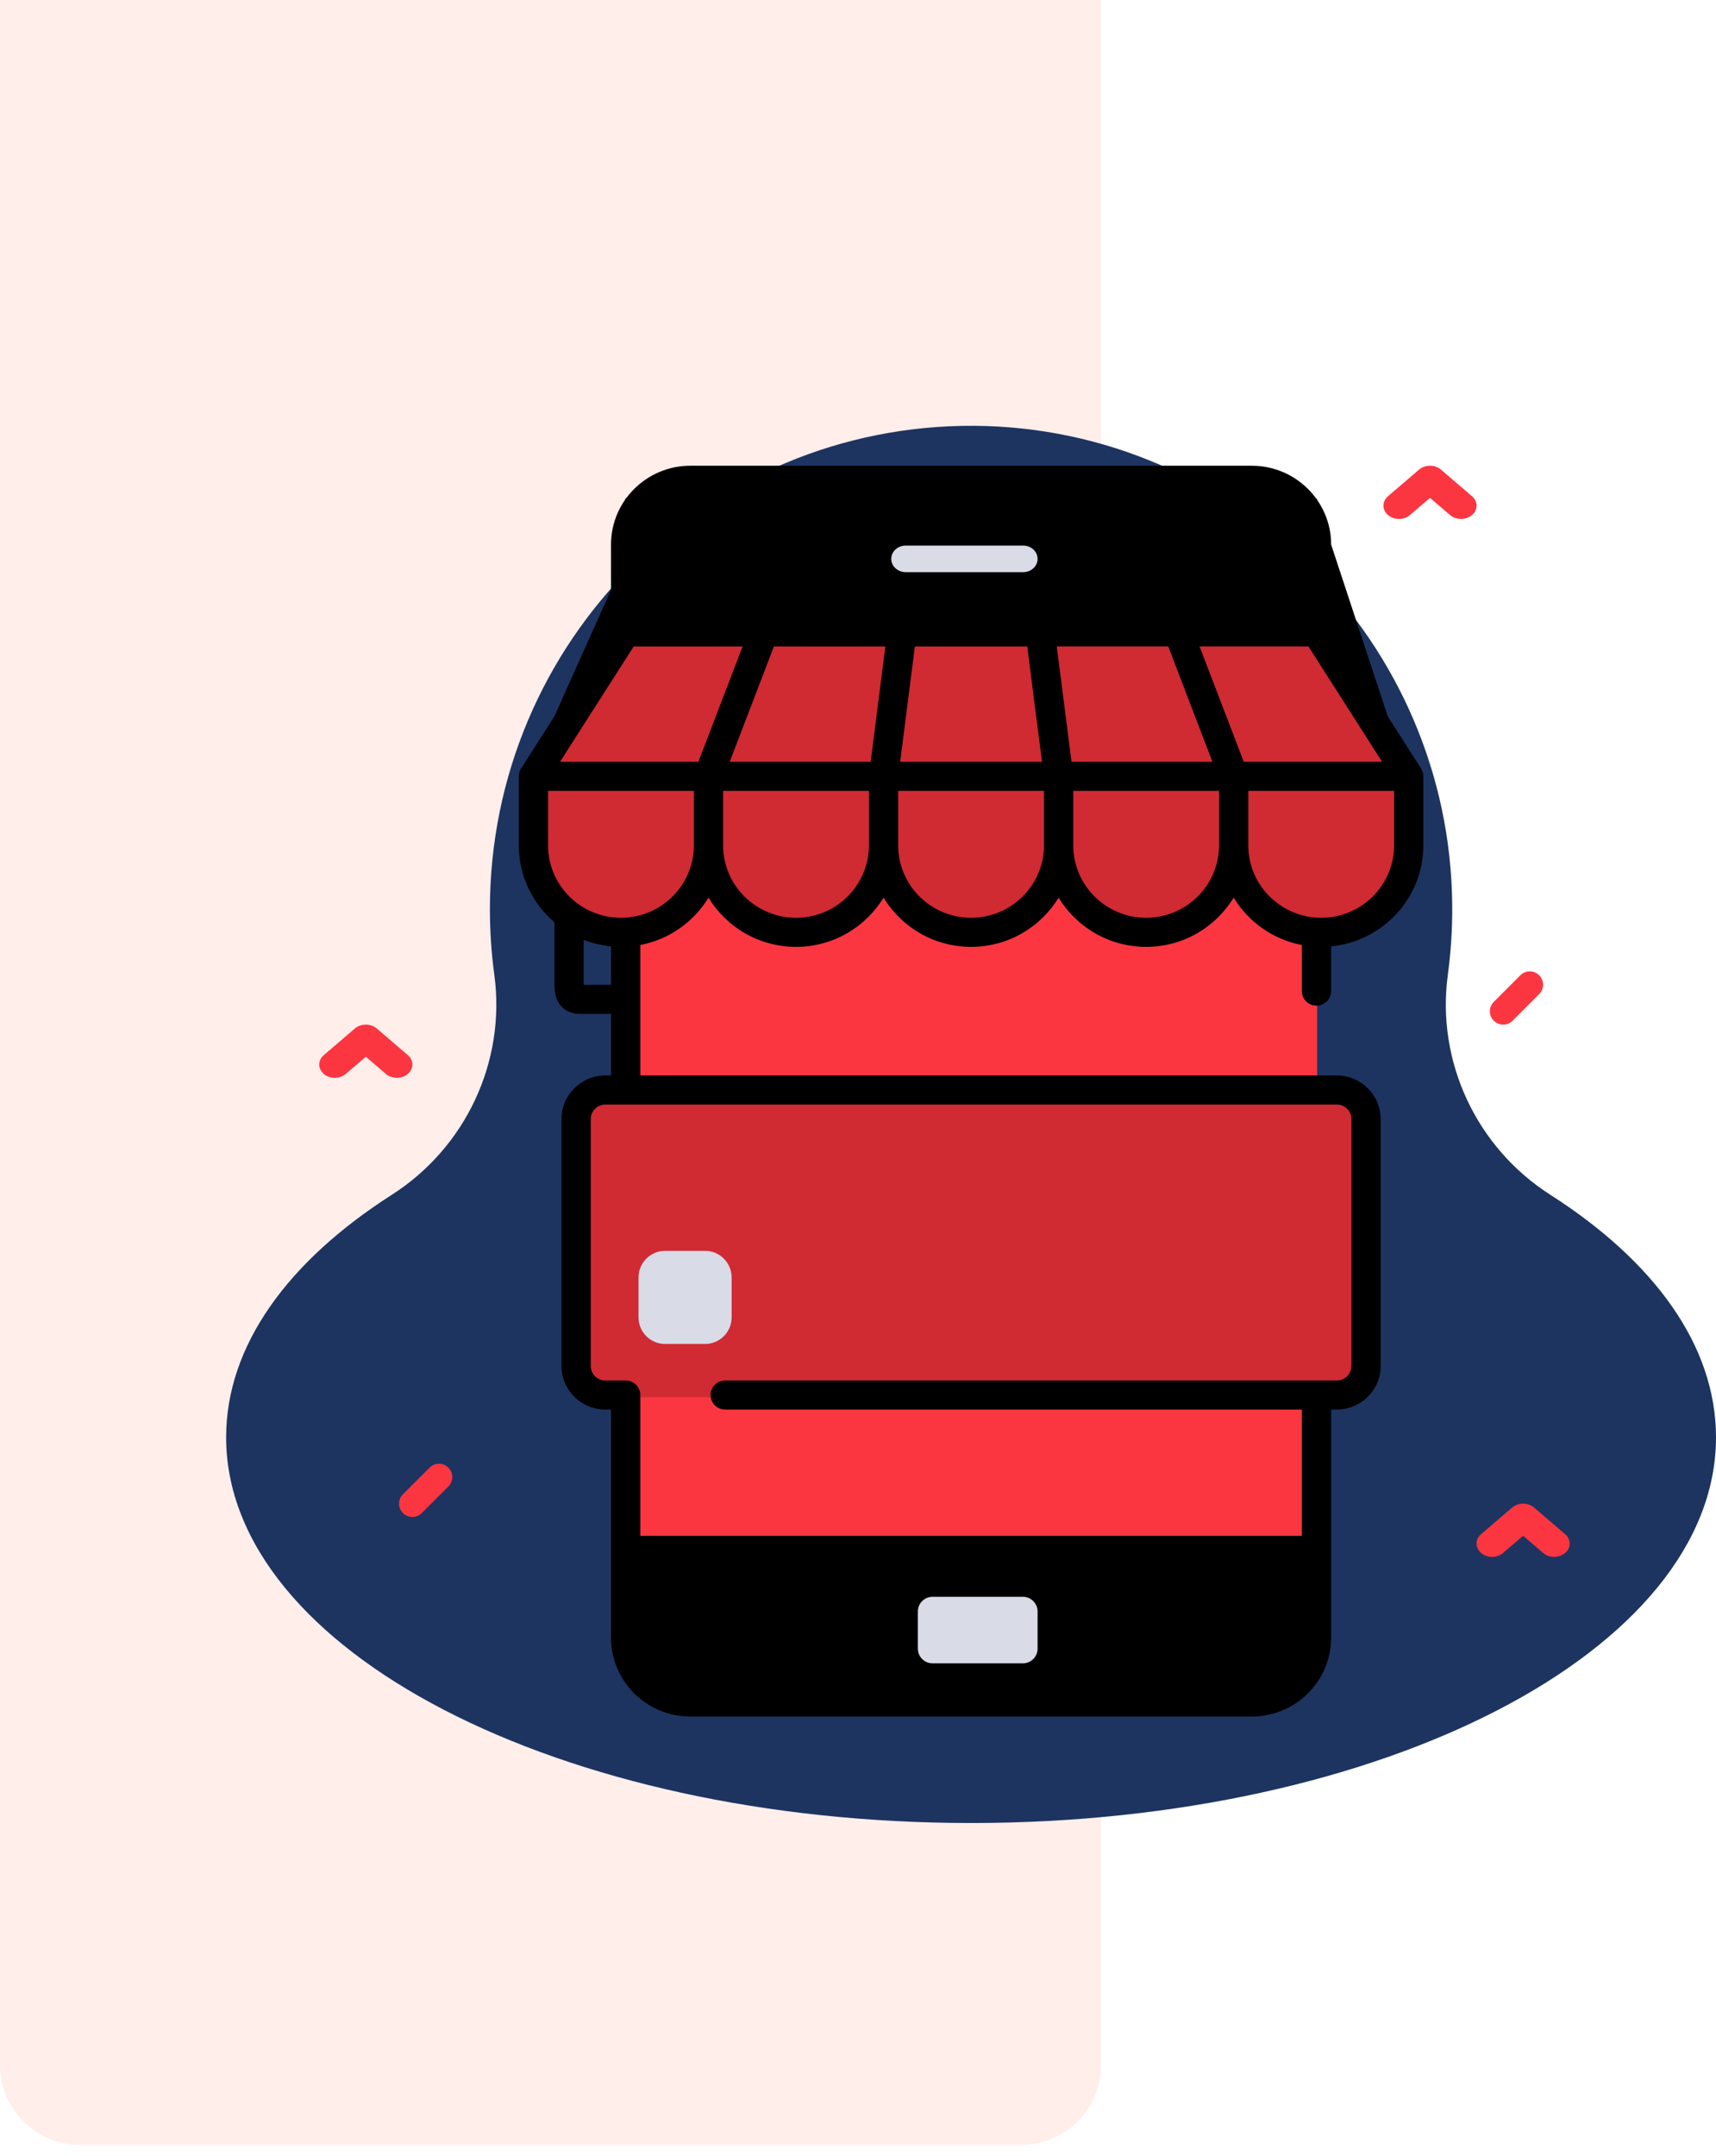 <svg xmlns="http://www.w3.org/2000/svg" width="129" height="162" viewBox="0 0 129 162">
    <g fill="none" fill-rule="evenodd">
        <g>
            <g>
                <path fill="#FA5629" d="M0 0h82.772v155.186c0 3.314-2.687 6-6 6H6c-3.314 0-6-2.686-6-6V0z" opacity=".1" transform="translate(-1246 -1334) translate(1246 1334)"/>
                <path fill="#1D3461" fill-rule="nonzero" d="M108.84 73.255c.231-1.705.344-3.446.33-5.217C109.02 48.263 92.928 32.126 73.235 32c-20.084-.127-36.406 16.184-36.406 36.323 0 1.673.113 3.319.331 4.931.885 6.535-2.163 12.992-7.703 16.533C21.666 94.767 17 101.108 17 108.015 17 124.023 42.072 137 73 137s56-12.977 56-28.985c0-6.907-4.667-13.249-12.457-18.228-5.54-3.541-8.587-9.998-7.702-16.532z" transform="translate(-1246 -1334) translate(1246 1334)"/>
                <path fill="#F36435" fill-rule="nonzero" d="M94.129 128H51.87c-2.69 0-4.871-2.168-4.871-4.842V40.842C47 38.168 49.18 36 51.87 36h42.26c2.69 0 4.87 2.168 4.87 4.842v82.316c0 2.674-2.18 4.842-4.871 4.842z" transform="translate(-1246 -1334) translate(1246 1334)"/>
                <path fill="#000" fill-rule="nonzero" d="M93.316 128H52.684c-2.587 0-4.684-.26-4.684-.579v-9.842c0-.32 2.097-.579 4.684-.579h40.632c2.587 0 4.684.26 4.684.579v9.842c0 .32-2.097.579-4.684.579zM94.129 47H51.87C49.18 47 47 46.764 47 46.474v-8.948c0-.29 2.18-.526 4.87-.526h42.26c2.69 0 4.87.236 4.87.526v8.948c0 .29-2.18.526-4.871.526z" transform="translate(-1246 -1334) translate(1246 1334)"/>
                <path fill="#FB3640" fill-rule="nonzero" d="M47 48L99 48 99 117 47 117z" transform="translate(-1246 -1334) translate(1246 1334)"/>
                <path fill="#D02A33" fill-rule="nonzero" d="M52.917 58L40 58 46.805 47 57 47zM66.57 58L53 58 57.289 47 68 47z" transform="translate(-1246 -1334) translate(1246 1334)"/>
                <path fill="#D02A33" fill-rule="nonzero" d="M79 58L66 58 67.37 47 77.63 47zM93 58L79.43 58 78 47 88.711 47zM106 58L93.083 58 89 47 99.195 47zM46.5 70c-3.59 0-6.5-2.995-6.5-6.69V58h13v5.31c0 3.695-2.91 6.69-6.5 6.69zM59.5 70c-3.59 0-6.5-2.995-6.5-6.69V58h13v5.31c0 3.695-2.91 6.69-6.5 6.69zM72.5 70c-3.59 0-6.5-2.995-6.5-6.69V58h13v5.31c0 3.695-2.91 6.69-6.5 6.69zM86.5 70c-3.59 0-6.5-2.995-6.5-6.69V58h13v5.31c0 3.695-2.91 6.69-6.5 6.69zM99.5 70c-3.59 0-6.5-2.995-6.5-6.69V58h13v5.31c0 3.695-2.91 6.69-6.5 6.69z" transform="translate(-1246 -1334) translate(1246 1334)"/>
                <path fill="#D9DBE7" fill-rule="nonzero" d="M76.911 43H68.09C67.487 43 67 42.552 67 42s.487-1 1.089-1h8.822c.602 0 1.089.448 1.089 1s-.488 1-1.089 1zM69 121.103v2.794c0 .61.496 1.103 1.107 1.103h6.786c.611 0 1.107-.494 1.107-1.103v-2.794c0-.61-.496-1.103-1.107-1.103h-6.786c-.612 0-1.107.494-1.107 1.103z" transform="translate(-1246 -1334) translate(1246 1334)"/>
                <path fill="#D02A33" fill-rule="nonzero" d="M99.814 105H45.186c-1.207 0-2.186-.982-2.186-2.193V84.193c0-1.211.979-2.193 2.186-2.193h54.628c1.207 0 2.186.982 2.186 2.193v18.614c0 1.211-.979 2.193-2.186 2.193z" transform="translate(-1246 -1334) translate(1246 1334)"/>
                <path fill="#000" fill-rule="nonzero" d="M106.999 58.327c-.002-.197-.063-.406-.17-.573l-2.506-3.923-4.255-12.906c0-3.267-2.676-5.925-5.965-5.925H51.898c-3.29 0-5.965 2.658-5.965 5.925v3.404l-4.256 9.502-2.506 3.923c-.109.17-.171.383-.171.586v5.188c0 2.31 1.04 4.381 2.677 5.781v4.33c0 .48 0 .975.177 1.43.278.715.914 1.125 1.746 1.125h2.333v4.627h-.424c-1.82 0-3.301 1.471-3.301 3.28v18.551c0 1.808 1.48 3.279 3.3 3.279h.425v17.144c0 3.267 2.676 5.925 5.965 5.925h42.205c3.289 0 5.965-2.658 5.965-5.925V105.93h.424c1.82 0 3.3-1.471 3.3-3.279V84.1c0-1.808-1.48-3.279-3.3-3.279H48.134v-9.803c2.171-.414 4.02-1.74 5.127-3.56 1.345 2.215 3.791 3.7 6.58 3.7 2.788 0 5.234-1.485 6.58-3.7 1.345 2.215 3.79 3.7 6.58 3.7 2.787 0 5.233-1.485 6.579-3.7 1.346 2.215 3.791 3.7 6.58 3.7 2.788 0 5.234-1.485 6.58-3.7 1.105 1.82 2.955 3.146 5.127 3.56v3.464c0 .603.492 1.093 1.1 1.093.608 0 1.1-.49 1.1-1.093V71.12c3.886-.375 6.933-3.637 6.933-7.593V58.34l-.001-.013zm-55.101 68.487c-2.076 0-3.764-1.677-3.764-3.74v-5.469h49.733v5.47c0 2.062-1.689 3.74-3.764 3.74H51.898zm49.694-24.162c0 .603-.493 1.093-1.1 1.093H54.517c-.608 0-1.1.49-1.1 1.093 0 .604.492 1.093 1.1 1.093h43.35v9.488H48.134v-10.572-.009c0-.604-.492-1.093-1.1-1.093H45.51c-.607 0-1.1-.49-1.1-1.093V84.1c0-.602.493-1.093 1.1-1.093h54.983c.607 0 1.1.49 1.1 1.093v18.552zm-53.954-54.07h8.185l-3.321 8.665h-10.4l5.536-8.666zm10.54 0h8.38l-1.107 8.665H54.857l3.321-8.666zm10.598 0h8.448l1.108 8.665H67.669l1.107-8.666zm11.774 8.665l-1.107-8.666h8.38l3.32 8.666H80.55zm12.949 0l-3.322-8.666h8.186l5.535 8.666h-10.4zm-41.601-20.06h42.205c2.075 0 3.764 1.677 3.764 3.738v5.47H48.134v-5.47c0-2.061 1.688-3.739 3.764-3.739zm-8.016 36.821c-.004-.122-.004-.26-.004-.369v-3.01c.647.253 1.336.422 2.055.492v2.887h-2.051zm2.799-5.037c-3.022 0-5.48-2.441-5.48-5.443v-4.095h10.96v4.095c0 3.002-2.459 5.443-5.48 5.443zm13.16 0c-3.022 0-5.48-2.441-5.48-5.443v-4.095h10.96v4.095c0 3.002-2.459 5.443-5.48 5.443zm13.16 0c-3.022 0-5.48-2.441-5.48-5.443v-4.095H78.48v4.095c0 3.002-2.458 5.443-5.48 5.443zm13.16 0c-3.022 0-5.48-2.441-5.48-5.443v-4.095H91.64v4.095c0 3.002-2.458 5.443-5.48 5.443zm13.159 0c-3.021 0-5.48-2.441-5.48-5.443v-4.095h10.96v4.095c0 3.002-2.459 5.443-5.48 5.443z" transform="translate(-1246 -1334) translate(1246 1334)"/>
                <g fill="#D9DBE7" fill-rule="nonzero">
                    <path d="M5 7H2C.895 7 0 6.105 0 5V2C0 .895.895 0 2 0h3c1.105 0 2 .895 2 2v3c0 1.105-.895 2-2 2z" transform="translate(-1246 -1334) translate(1246 1334) translate(48 94)"/>
                </g>
                <path fill="#FB3640" fill-rule="nonzero" d="M113 77c-.256 0-.512-.098-.707-.293-.39-.39-.39-1.024 0-1.414l2-2c.39-.39 1.024-.39 1.414 0 .39.39.39 1.024 0 1.414l-2 2c-.195.195-.451.293-.707.293zM31 114c-.256 0-.512-.098-.707-.293-.39-.39-.39-1.024 0-1.414l2-2c.39-.39 1.024-.39 1.414 0 .39.39.39 1.024 0 1.414l-2 2c-.195.195-.451.293-.707.293zM29.833 81c-.298 0-.597-.098-.824-.293L27.5 79.414l-1.509 1.293c-.455.39-1.194.39-1.65 0-.455-.39-.455-1.024 0-1.414l2.334-2c.455-.39 1.195-.39 1.65 0l2.333 2c.456.39.456 1.024 0 1.414-.227.195-.526.293-.825.293zM109.833 39c-.298 0-.597-.098-.824-.293l-1.509-1.293-1.509 1.293c-.455.39-1.194.39-1.65 0-.455-.39-.455-1.024 0-1.414l2.334-2c.455-.39 1.195-.39 1.65 0l2.333 2c.456.39.456 1.024 0 1.414-.228.195-.526.293-.825.293zM116.833 117c-.298 0-.597-.098-.824-.293l-1.509-1.293-1.509 1.293c-.455.39-1.194.39-1.65 0-.455-.39-.455-1.024 0-1.414l2.334-2c.455-.39 1.195-.39 1.65 0l2.333 2c.456.39.456 1.024 0 1.414-.228.195-.526.293-.825.293z" transform="translate(-1246 -1334) translate(1246 1334)"/>
            </g>
        </g>
    </g>
</svg>

